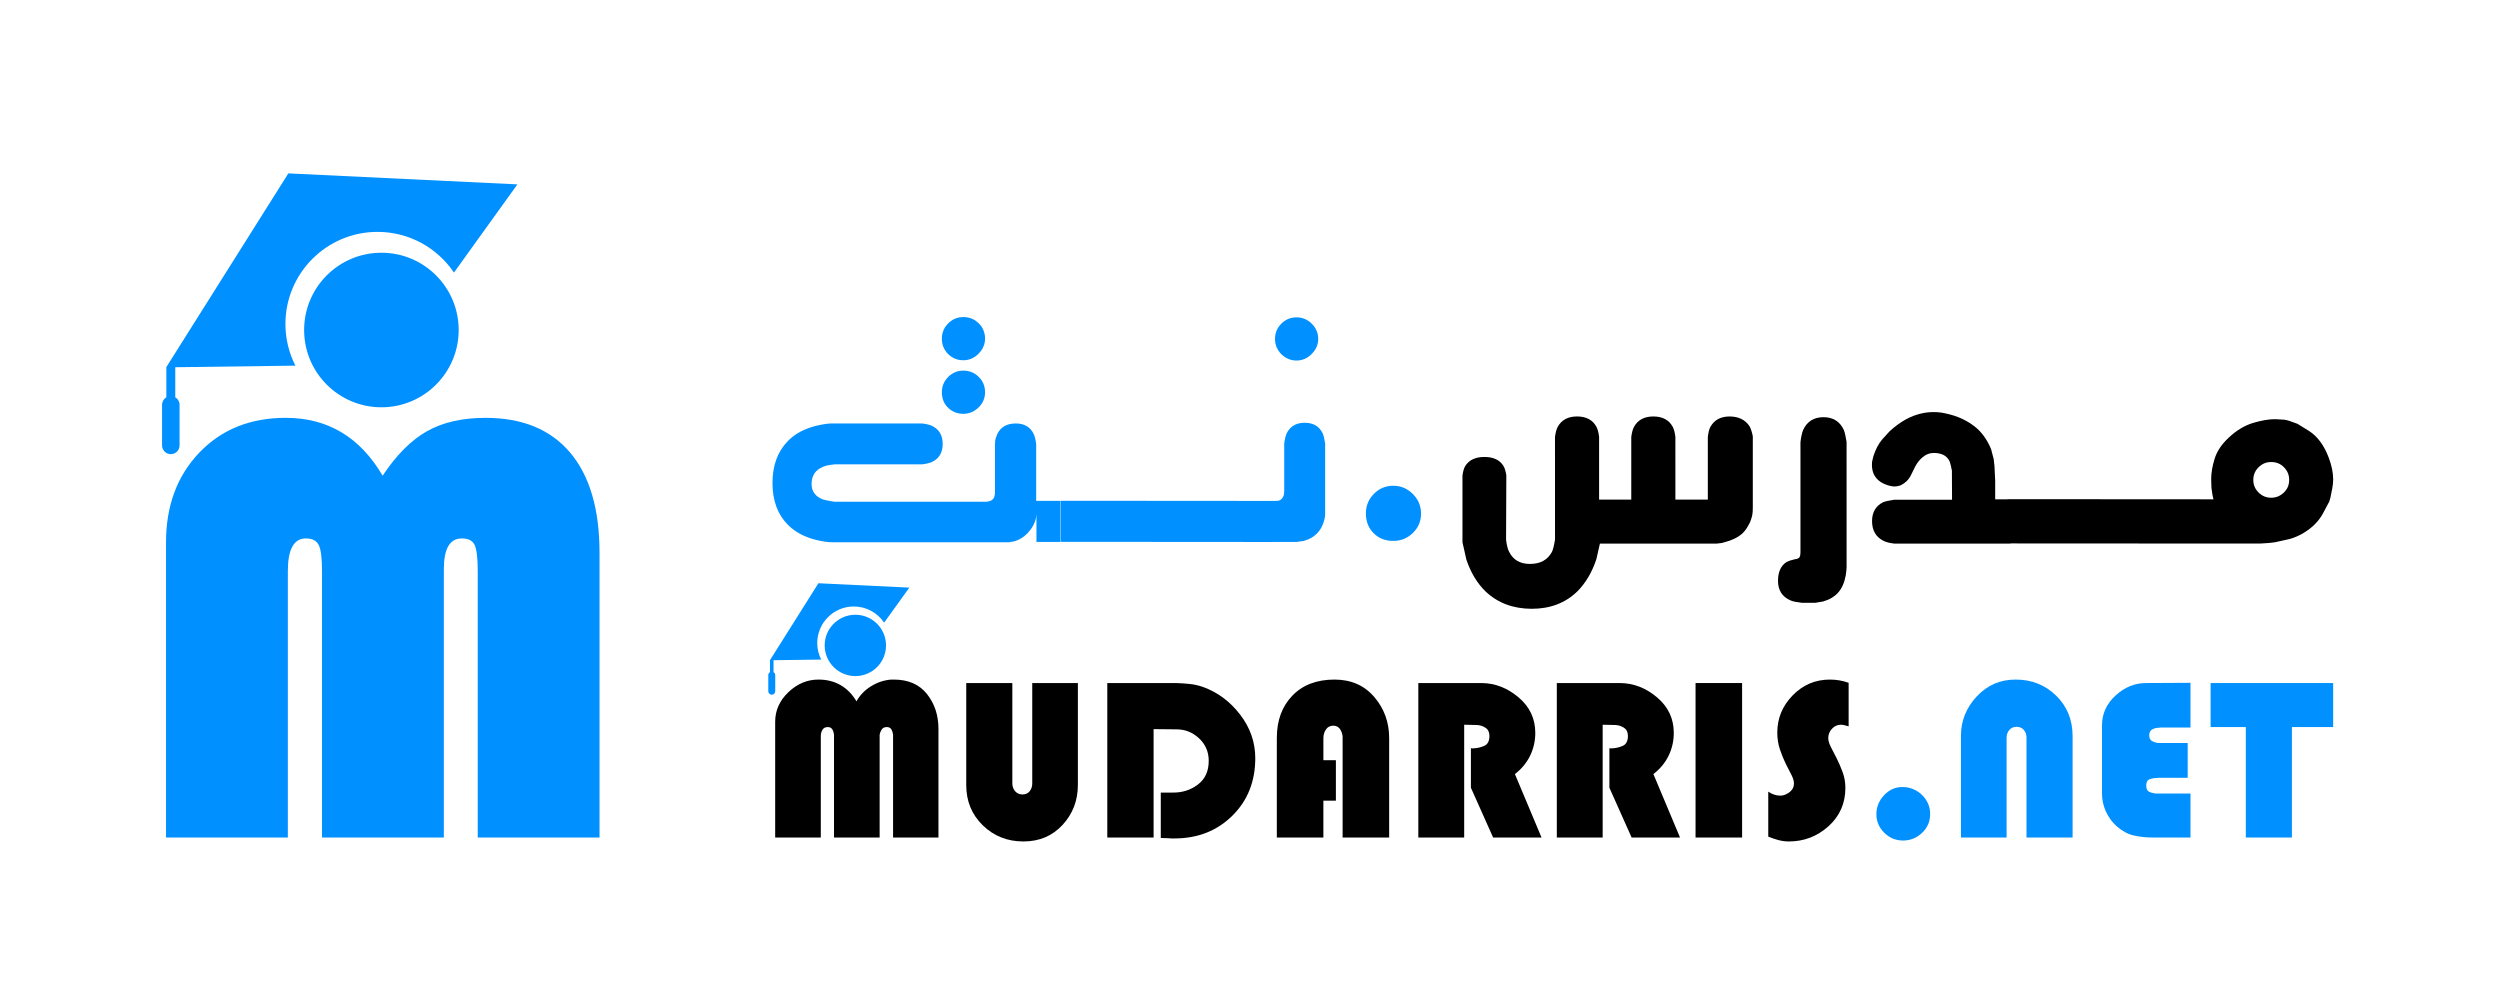 <?xml version="1.0" encoding="utf-8"?>
<!-- Generator: Adobe Illustrator 17.0.0, SVG Export Plug-In . SVG Version: 6.00 Build 0)  -->
<!DOCTYPE svg PUBLIC "-//W3C//DTD SVG 1.1//EN" "http://www.w3.org/Graphics/SVG/1.1/DTD/svg11.dtd">
<svg version="1.1" id="Calque_1" xmlns="http://www.w3.org/2000/svg" xmlns:xlink="http://www.w3.org/1999/xlink" x="0px" y="0px"
	 width="2355px" height="948px" viewBox="0 0 2355 948" style="enable-background:new 0 0 2355 948;" xml:space="preserve">
<g>
	<defs>
		<rect id="SVGID_1_" y="1" width="2355.18" height="947.66"/>
	</defs>
	<clipPath id="SVGID_2_">
		<use xlink:href="#SVGID_1_"  style="overflow:visible;"/>
	</clipPath>
	<path style="clip-path:url(#SVGID_2_);fill:#0090FF;" d="M537.08,426.36c-18.47-21.84-45.06-32.75-79.72-32.75
		c-21.84,0-40.2,4.19-55.08,12.56c-14.88,8.38-28.83,22.36-41.84,41.95c-21.28-36.34-51.71-54.52-91.27-54.52
		c-33.35,0-60.5,10.92-81.4,32.75c-20.9,21.87-31.37,50.03-31.37,84.51v278.08h114.75V538.01c0-20.53,5.65-30.81,16.94-30.81
		c6.02,0,10.1,2.06,12.15,6.21c2.09,4.15,3.1,12.34,3.1,24.6v250.93H418.1V536.03c0-19.22,5.65-28.83,16.94-28.83
		c6.02,0,10.06,2.02,12.04,6.06c1.94,4.08,2.95,12.3,2.95,24.75v250.93h114.72V520.78C564.75,479.68,555.51,448.24,537.08,426.36"/>
	<path style="clip-path:url(#SVGID_2_);fill:#0090FF;" d="M359.28,238.08c-40.2,0-72.79,32.59-72.79,72.79
		c0,40.2,32.59,72.79,72.79,72.79c40.2,0,72.79-32.59,72.79-72.79C432.08,270.67,399.49,238.08,359.28,238.08"/>
	<path style="clip-path:url(#SVGID_2_);fill:#0090FF;" d="M169.15,419.56v-38.29c0-2.88-1.57-5.57-4.04-7.03v-28.31l113.15-1.49
		c-5.98-11.78-9.39-25.13-9.39-39.22c0-47.93,38.85-86.79,86.75-86.79c29.99,0,56.42,15.22,72.01,38.33l59.75-83.08l-215.75-10.36
		L165.11,332.44l-8.41,13.39l-0.15,0.22h0.15v28.19c-2.43,1.46-4.04,4.15-4.04,7.03v38.29c0,4.52,3.7,8.26,8.23,8.26
		C165.45,427.82,169.15,424.08,169.15,419.56"/>
	<path style="clip-path:url(#SVGID_2_);fill:#0090FF;" d="M907.44,339.36c5.53,0,10.32-2.07,14.39-6.22
		c4.06-4.15,6.09-8.85,6.09-14.12c0-5.71-1.99-10.53-5.96-14.45c-3.97-3.93-8.81-5.89-14.52-5.89c-5.53,0-10.28,1.99-14.25,5.96
		c-3.97,3.97-5.95,8.77-5.95,14.38c0,5.71,1.96,10.53,5.89,14.46C897.04,337.4,901.82,339.36,907.44,339.36"/>
	<path style="clip-path:url(#SVGID_2_);fill:#0090FF;" d="M907.44,389.81c5.44,0,10.21-1.98,14.32-5.95
		c4.1-3.97,6.16-8.77,6.16-14.39c0-5.71-1.99-10.53-5.96-14.45c-3.97-3.93-8.81-5.89-14.52-5.89c-5.53,0-10.28,1.99-14.25,5.95
		c-3.97,3.97-5.95,8.77-5.95,14.39c0,6.07,1.98,10.97,5.95,14.72C897.15,387.94,901.9,389.81,907.44,389.81"/>
	<path style="clip-path:url(#SVGID_2_);fill:#0090FF;" d="M769.46,508.78c5.62,1.34,10.48,2.01,14.59,2.01h166.48l5.35-0.94
		c4.46-1.43,8.43-3.88,11.91-7.36c4.37-4.64,7.09-9.59,8.16-14.86l0.4-3.21v26.1h22.48v-38.68h-22.75v-53.4
		c-0.54-4.37-1.34-7.63-2.41-9.77c-3.21-6.51-8.83-9.77-16.86-9.77c-9.72,0-15.92,4.42-18.6,13.25c-0.63,1.6-0.94,3.61-0.94,6.02
		v45.9l-0.27,2.54c-0.36,1.79-1.03,3.08-2.01,3.88c-0.98,0.98-2.36,1.61-4.15,1.87c-0.27,0.18-1.07,0.27-2.41,0.27H785.92
		c-5.18-0.8-8.74-1.52-10.71-2.14c-7.14-2.76-10.71-7.63-10.71-14.59c0-7.85,3.61-13.25,10.84-16.19c1.07-0.54,2.5-0.98,4.28-1.34
		c1.78-0.36,3.97-0.67,6.56-0.94h82.3c4.37-0.54,7.63-1.34,9.77-2.41c6.51-3.21,9.77-8.83,9.77-16.86c0-7.94-3.26-13.56-9.77-16.86
		c-2.14-1.07-5.35-1.87-9.64-2.41h-84.98c-3.48,0-8.34,0.72-14.59,2.14c-11.24,2.77-20.21,7.58-26.9,14.45
		c-9.64,9.9-14.45,23.06-14.45,39.48c0,16.59,4.86,29.76,14.59,39.48C749.16,501.33,758.22,506.11,769.46,508.78"/>
	<path style="clip-path:url(#SVGID_2_);fill:#0090FF;" d="M1207.01,304.9c-3.97,3.97-5.95,8.77-5.95,14.39
		c0,5.44,1.96,10.22,5.89,14.32c4.19,4.01,8.96,6.02,14.32,6.02c5.53,0,10.32-2.08,14.39-6.22c4.06-4.15,6.09-8.85,6.09-14.12
		c0-5.53-2.01-10.31-6.02-14.32c-4.02-4.01-8.83-6.02-14.45-6.02C1215.73,298.94,1210.98,300.93,1207.01,304.9"/>
	<path style="clip-path:url(#SVGID_2_);fill:#0090FF;" d="M1221.26,510.52l6.69-0.94c5.08-1.34,9.26-3.64,12.51-6.89
		c3.26-3.26,5.55-7.43,6.89-12.51c0.27-0.72,0.49-1.65,0.67-2.81c0.18-1.16,0.27-2.45,0.27-3.88v-65.71
		c-0.63-4.37-1.43-7.63-2.41-9.77c-3.21-6.51-8.83-9.77-16.86-9.77c-7.94,0-13.56,3.26-16.86,9.77c-1.07,2.41-1.87,5.67-2.41,9.77
		v45.37l-0.27,2.54c-0.36,1.69-1.03,3.06-2.01,4.08c-0.98,1.03-1.9,1.63-2.74,1.81c-0.85,0.18-2.12,0.27-3.81,0.27h-27.43
		l-174.37-0.13v38.68l174.37,0.13H1221.26z"/>
	<path style="clip-path:url(#SVGID_2_);" d="M1416.35,439.09c-3.4-5.73-9.47-8.64-18.04-8.64c-8.56,0-14.67,2.95-18.18,8.79
		c-1.09,1.88-1.89,4.63-2.48,8.66v62.9l3.69,16.41c4.16,12.31,10.28,22.42,18.18,30.05l0.01,0.01
		c11.39,10.75,26.02,16.21,43.47,16.21c17.28,0,31.68-5.5,42.83-16.37c7.81-7.81,13.83-17.96,17.94-30.31l3.34-14.74l110.32-0.01
		l4.66-0.59l7.31-2.17c4.89-1.75,8.89-4.01,11.94-6.78c1.9-1.9,3.29-3.62,4.26-5.27l2.91-5.17c1.09-2.9,1.81-5.23,2.14-6.94
		c0.33-1.72,0.49-4.09,0.49-7.25v-66.78l-0.03-0.31c-0.84-4.02-1.81-7-3.03-9.22c-4.03-6.14-10.36-9.25-18.8-9.25
		c-8.41,0-14.48,3.28-18.03,9.71c-0.61,1.02-1.12,2.36-1.51,3.97c-0.37,1.51-0.69,3.34-0.98,5.64v58.97h-30.55l-0.01-59.17
		c-0.56-4.34-1.42-7.46-2.58-9.5c-3.48-6.39-9.6-9.63-18.2-9.63c-8.5,0-14.62,3.28-18.19,9.76c-1.17,2.14-2.01,5.2-2.59,9.56v58.97
		h-30.29l-0.01-59.17c-0.57-4.34-1.42-7.46-2.58-9.5c-3.48-6.39-9.6-9.63-18.19-9.63c-8.5,0-14.62,3.28-18.19,9.76
		c-1.17,2.15-2.02,5.21-2.59,9.56l0.02,96.77c-0.95,5.72-1.94,9.62-2.91,11.56c-4.21,7.58-10.96,11.27-20.62,11.27
		c-9.37,0-15.8-3.71-19.65-11.34c-0.5-1-0.84-1.73-1-2.18c-0.17-0.47-0.47-1.56-0.89-3.26c-0.43-1.7-0.78-3.79-1.03-6.05l0.25-60.74
		C1418.28,443.67,1417.43,440.86,1416.35,439.09"/>
	<path style="clip-path:url(#SVGID_2_);" d="M1686.33,565.43c1.2,0.6,2.76,1.07,4.78,1.46c1.93,0.36,4.03,0.69,6.44,0.96l12.43-0.02
		l7.39-1.24c5.97-1.68,10.76-4.53,14.25-8.49c3.47-3.94,5.84-9.32,7.06-16.06l0.53-4c0.19-1.34,0.28-2.38,0.28-3.16l-0.02-118.53
		c-0.83-5.43-1.69-9.18-2.67-11.53c-3.74-7.86-10.14-11.84-19.04-11.84c-9.08,0-15.54,4.03-19.21,12.06
		c-1.11,2.79-1.96,6.62-2.52,11.54l0.01,103.85l-0.25,2.84l-0.83,1.97c-0.79,0.62-1.54,1.03-2.23,1.22l-0.38,0.1l-0.08,0.08
		c-0.13,0.01-0.36,0.03-0.75,0.03l-0.34,0.04c-3.63,0.84-6.23,1.66-8.09,2.6c-5.45,3.4-8.21,9.42-8.21,17.88
		C1674.89,555.91,1678.74,562.05,1686.33,565.43"/>
	<path style="clip-path:url(#SVGID_2_);" d="M1893.92,512.04v-0.13l234.74,0.13l8.69-0.55l5.77-0.69l13.33-2.97
		c4.93-1.37,9.47-3.31,13.49-5.78c8.23-4.93,14.4-11.16,18.36-18.52l5.89-11.11l1.08-3.76l1.74-8.72c0.55-3.02,0.83-5.85,0.83-8.44
		c0-6.13-1.39-12.93-4.11-20.2c-4.29-11.5-10.43-19.94-18.29-25.11l-11.24-6.96l-5.9-2.14c-3.32-1.23-5.99-1.83-8.06-1.83h-0.01
		l-7.18-0.4c-5.83,0-12.77,1.19-20.64,3.54c-7.96,2.38-15.63,7-22.8,13.72c-6.68,6.13-11.19,12.82-13.4,19.87
		c-2.18,6.93-3.29,13.42-3.29,19.31l0.28,8.47l0.96,6.54l0.92,4.04l-194.07-0.13v0.13h-11.55l0-17.42l-0.67-13.87l-0.71-6.51
		l-2.47-9.43c-3.1-7.57-7.37-13.96-12.7-19.02c-8.2-7.37-18.62-12.36-30.94-14.81c-2.42-0.54-4.14-0.81-5.25-0.83
		c-0.65-0.13-1.99-0.27-5.52-0.27c-8.41,0-16.88,2.17-25.23,6.48c-5.97,3.35-11.33,7.25-16.04,11.68l-6.87,7.54
		c-1.84,2.21-3.46,4.65-4.8,7.23c-1.32,2.56-2.5,5.43-3.52,8.58l-1.05,4.35c-0.16,0.48-0.34,1.36-0.34,3.96
		c0,3.44,0.68,6.55,2.05,9.29c2.03,3.77,5.11,6.58,9.15,8.37c3.92,1.73,7.37,2.6,10.25,2.6c1.59,0,3.41-0.34,5.63-1.1
		c4.01-2,7.06-4.82,9.11-8.45l4.78-9.69c2.04-3.56,4.35-6.39,6.89-8.42c3.14-2.64,6.49-3.93,10.26-3.93
		c7.39,0,12.25,2.45,14.83,7.46c0.47,0.94,0.83,2.07,1.11,3.5c0.64,2.15,0.74,3,0.74,3.31l0.04,0.36c0.08,0.35,0.25,0.92,0.49,1.74
		l0.13,27.7l-54.65,0.02c-4.78,0.74-8.08,1.46-10.22,2.28c-6.95,3.47-10.48,9.47-10.48,17.82c0,8.7,3.57,14.92,10.54,18.45
		c2.24,1.27,5.58,2.17,10.39,2.74H1893.92z M2127.6,440.14c3.35-3.31,7.22-4.91,11.85-4.91c4.88,0,8.84,1.62,12.09,4.96
		c3.26,3.35,4.85,7.22,4.85,11.85c0,4.87-1.66,8.8-5.07,12.01c-3.45,3.24-7.33,4.81-11.88,4.81c-4.63,0-8.5-1.61-11.85-4.91
		c-3.35-3.3-4.97-7.19-4.97-11.9C2122.63,447.33,2124.26,443.44,2127.6,440.14"/>
	<path style="clip-path:url(#SVGID_2_);fill:#0090FF;" d="M1330.72,465.16c-5.19-5.12-11.36-7.65-18.51-7.57
		c-7.14,0.07-13.21,2.67-18.18,7.79c-4.98,5.12-7.43,11.32-7.35,18.61c0.08,7.51,2.56,13.66,7.46,18.46
		c4.9,4.8,11.1,7.16,18.61,7.08c7.22-0.07,13.35-2.64,18.4-7.68c5.05-5.04,7.54-11.14,7.47-18.29
		C1338.55,476.42,1335.91,470.29,1330.72,465.16"/>
	<path style="clip-path:url(#SVGID_2_);" d="M730.22,679.86c0-10.61,4.15-19.89,12.44-27.82c8.29-7.92,17.74-11.89,28.36-11.89
		c7.85,0,14.8,1.74,20.83,5.24c6.03,3.49,11.02,8.58,14.95,15.27c3.2-5.82,7.82-10.58,13.85-14.29c6.03-3.71,12.4-5.78,19.09-6.22
		h0.98h1.2c13.67,0,24.11,4.55,31.31,13.64c7.2,9.09,10.8,20.04,10.8,32.83v102.32h-42.76v-95.99v-0.87
		c-0.15-1.74-0.66-3.38-1.53-4.91c-0.87-1.53-2.33-2.29-4.36-2.29c-2.18,0-3.78,0.76-4.8,2.29c-1.02,1.53-1.67,3.24-1.96,5.13v0.76
		v0.76v95.12h-42.98v-95.99v-0.87c-0.15-1.74-0.65-3.38-1.53-4.91c-0.87-1.53-2.33-2.29-4.36-2.29c-2.33,0-4,0.87-5.02,2.62
		c-1.02,1.74-1.53,3.64-1.53,5.67v95.77h-42.98V679.86z"/>
	<path style="clip-path:url(#SVGID_2_);" d="M1015.36,739.34c0,14.71-4.8,27.28-14.4,37.69c-9.6,10.41-21.89,15.62-36.87,15.62
		c-15.13,0-27.89-5.06-38.29-15.18c-10.4-10.13-15.6-22.76-15.6-37.91v-96.13h43.42v94.45c0,2.91,0.87,5.39,2.62,7.43
		c1.75,2.04,4.07,3.06,6.98,3.06c2.91,0,5.16-1.02,6.76-3.06c1.6-2.04,2.4-4.44,2.4-7.21v-94.66h42.98V739.34z"/>
	<path style="clip-path:url(#SVGID_2_);" d="M1086.7,788.95h-43.63V643.43h65.01c4.22,0.15,8.43,0.44,12.65,0.87
		c4.22,0.44,8.36,1.38,12.44,2.83c13.81,4.95,25.49,13.62,35.01,26c9.53,12.38,14.29,26.07,14.29,41.08
		c0,21.85-7.17,39.88-21.49,54.08c-14.33,14.2-32.33,21.37-54,21.52h-3.38c-1.09,0-2.22-0.07-3.38-0.22c-1.17,0-2.29-0.04-3.38-0.11
		c-1.09-0.07-2.22-0.11-3.38-0.11v-42.76h11.13c9.01,0.15,16.94-2.36,23.78-7.53c6.84-5.16,10.25-12.62,10.25-22.36
		c0-8.43-3.02-15.49-9.06-21.16c-6.03-5.67-13.13-8.51-21.27-8.51l-21.6-0.22V788.95z"/>
	<path style="clip-path:url(#SVGID_2_);" d="M1258.4,754.26h-11.78v34.69h-43.85v-93.81c0-16.43,4.87-29.71,14.62-39.82
		c9.74-10.11,22.98-15.16,39.71-15.16c15.56,0,28.04,5.45,37.42,16.36c9.38,10.91,14.07,23.85,14.07,38.83v93.59h-43.85v-93.81
		v-1.09c-0.15-2.47-0.91-4.8-2.29-6.98c-1.38-2.18-3.46-3.34-6.22-3.49c-3.2,0-5.6,1.2-7.2,3.6c-1.6,2.4-2.4,5.13-2.4,8.18v20.73
		h11.78V754.26z"/>
	<path style="clip-path:url(#SVGID_2_);" d="M1379.26,788.95h-43.2V643.43h59.78c12.65,0.15,24.22,4.66,34.69,13.53
		c10.47,8.87,15.71,20,15.71,33.38c0,7.71-1.64,14.91-4.91,21.6c-3.27,6.69-8.04,12.44-14.29,17.24l25.09,59.78h-45.6l-20.94-46.91
		v-37.31c0.29,0.15,0.62,0.22,0.98,0.22h1.2c3.78-0.14,7.27-0.95,10.47-2.4c3.2-1.45,4.8-4.58,4.8-9.38c0-3.49-1.24-6.03-3.71-7.64
		c-2.47-1.6-5.24-2.47-8.29-2.62h-0.54h-0.55l-10.69-0.22V788.95z"/>
	<path style="clip-path:url(#SVGID_2_);" d="M1509.72,788.95h-43.2V643.43h59.78c12.65,0.15,24.22,4.66,34.69,13.53
		c10.47,8.87,15.71,20,15.71,33.38c0,7.71-1.64,14.91-4.91,21.6c-3.27,6.69-8.04,12.44-14.29,17.24l25.09,59.78h-45.6l-20.94-46.91
		v-37.31c0.29,0.15,0.62,0.22,0.98,0.22h1.2c3.78-0.14,7.27-0.95,10.47-2.4c3.2-1.45,4.8-4.58,4.8-9.38c0-3.49-1.24-6.03-3.71-7.64
		c-2.47-1.6-5.24-2.47-8.29-2.62h-0.55h-0.55l-10.69-0.22V788.95z"/>
	<rect x="1597.21" y="643.43" style="clip-path:url(#SVGID_2_);" width="43.85" height="145.52"/>
	<path style="clip-path:url(#SVGID_2_);" d="M1741.41,642.99v41.23c-1.17-0.29-2.37-0.62-3.6-0.98c-1.24-0.36-2.44-0.55-3.6-0.55
		c-3.35,0-6.18,1.27-8.51,3.83c-2.33,2.55-3.49,5.43-3.49,8.64c0,2.48,0.83,5.35,2.51,8.63c1.67,3.28,3.53,6.89,5.56,10.82
		c2.03,4.08,3.89,8.42,5.56,13c1.67,4.59,2.51,9.44,2.51,14.54c0,14.57-5.31,26.63-15.92,36.18c-10.62,9.54-23.05,14.32-37.31,14.32
		c-3.35,0-6.65-0.44-9.93-1.31c-3.27-0.87-6.44-1.96-9.49-3.27v-42.32c1.75,1.17,3.52,2.07,5.35,2.73c1.82,0.65,3.67,0.98,5.56,0.98
		h0.87h0.87c2.91-0.44,5.56-1.68,7.96-3.72c2.4-2.04,3.6-4.6,3.6-7.66c0-2.34-0.8-5.07-2.4-8.21c-1.6-3.14-3.42-6.68-5.45-10.62
		c-1.89-3.94-3.68-8.35-5.35-13.25c-1.67-4.89-2.51-10.18-2.51-15.88c0-13.47,4.83-25.16,14.51-35.08
		c9.67-9.92,21.34-14.88,35.02-14.88c3.05,0,6.07,0.26,9.05,0.76c2.98,0.51,5.85,1.27,8.62,2.29V642.99z"/>
	<path style="clip-path:url(#SVGID_2_);fill:#0090FF;" d="M1767.59,766.69c0-6.55,2.4-12.4,7.2-17.56
		c4.8-5.16,10.54-7.75,17.23-7.75c7.13,0,13.27,2.48,18.43,7.42c5.16,4.95,7.74,10.98,7.74,18.11c0,6.98-2.55,12.87-7.64,17.67
		c-5.09,4.8-11.05,7.2-17.89,7.2c-6.84,0-12.73-2.44-17.67-7.31c-4.95-4.87-7.42-10.72-7.42-17.56V766.69z"/>
	<path style="clip-path:url(#SVGID_2_);fill:#0090FF;" d="M1847.22,693.17c0-14.11,4.94-26.47,14.84-37.09
		c9.89-10.61,22.1-15.93,36.65-15.93c15.13,0,27.85,5.06,38.18,15.16c10.33,10.11,15.49,22.8,15.49,38.07v95.56h-43.41V694.7
		c0-2.76-0.84-5.13-2.51-7.09c-1.67-1.96-3.96-2.95-6.87-2.95c-2.91,0-5.2,1.02-6.87,3.05c-1.67,2.04-2.51,4.44-2.51,7.2v94.03
		h-42.98V693.17z"/>
	<path style="clip-path:url(#SVGID_2_);fill:#0090FF;" d="M2060.8,732.66h-28.36c-0.15,0.14-0.26,0.22-0.33,0.22h-0.33
		c-2.47,0-4.76,0.4-6.87,1.2c-2.11,0.8-3.16,2.8-3.16,6c0,3.05,0.98,5.02,2.95,5.89c1.96,0.87,4.11,1.38,6.44,1.53h1.64h1.64h29.02
		v41.45h-35.56c-6.4,0-12.4-0.66-18-1.96c-5.6-1.31-10.95-4.22-16.04-8.73c-4.36-3.93-7.74-8.58-10.15-13.96
		c-2.4-5.38-3.6-10.98-3.6-16.8v-64.36c0-10.82,4.25-20.14,12.76-27.97c8.51-7.82,18.07-11.74,28.69-11.74l41.89-0.22v42.11h-29.02
		c-0.15,0.15-0.26,0.22-0.33,0.22h-0.33c-2.33,0-4.44,0.51-6.33,1.53c-1.89,1.02-2.84,2.91-2.84,5.67c0,2.54,0.87,4.31,2.62,5.29
		c1.74,0.99,3.63,1.63,5.67,1.9h1.2h1.2h25.53V732.66z"/>
	<polygon style="clip-path:url(#SVGID_2_);fill:#0090FF;" points="2158.97,788.95 2115.56,788.95 2115.56,684.88 2082.4,684.88 
		2082.4,643.43 2197.84,643.43 2197.84,684.88 2158.97,684.88 	"/>
	<path style="clip-path:url(#SVGID_2_);fill:#0090FF;" d="M805.74,579.1c-15.96,0-28.89,12.94-28.89,28.89s12.94,28.89,28.89,28.89
		c15.96,0,28.89-12.93,28.89-28.89S821.69,579.1,805.74,579.1"/>
	<path style="clip-path:url(#SVGID_2_);fill:#0090FF;" d="M730.27,651.13v-15.2c0-1.14-0.62-2.21-1.6-2.79v-11.23l44.91-0.59
		c-2.38-4.67-3.73-9.97-3.73-15.57c0-19.03,15.42-34.45,34.43-34.45c11.9,0,22.39,6.04,28.58,15.21l23.72-32.98l-85.63-4.11
		l-42.28,67.13l-3.34,5.31l-0.06,0.09h0.06v11.19c-0.96,0.58-1.6,1.65-1.6,2.79v15.2c0,1.8,1.47,3.28,3.27,3.28
		C728.8,654.41,730.27,652.93,730.27,651.13"/>
</g>
</svg>
